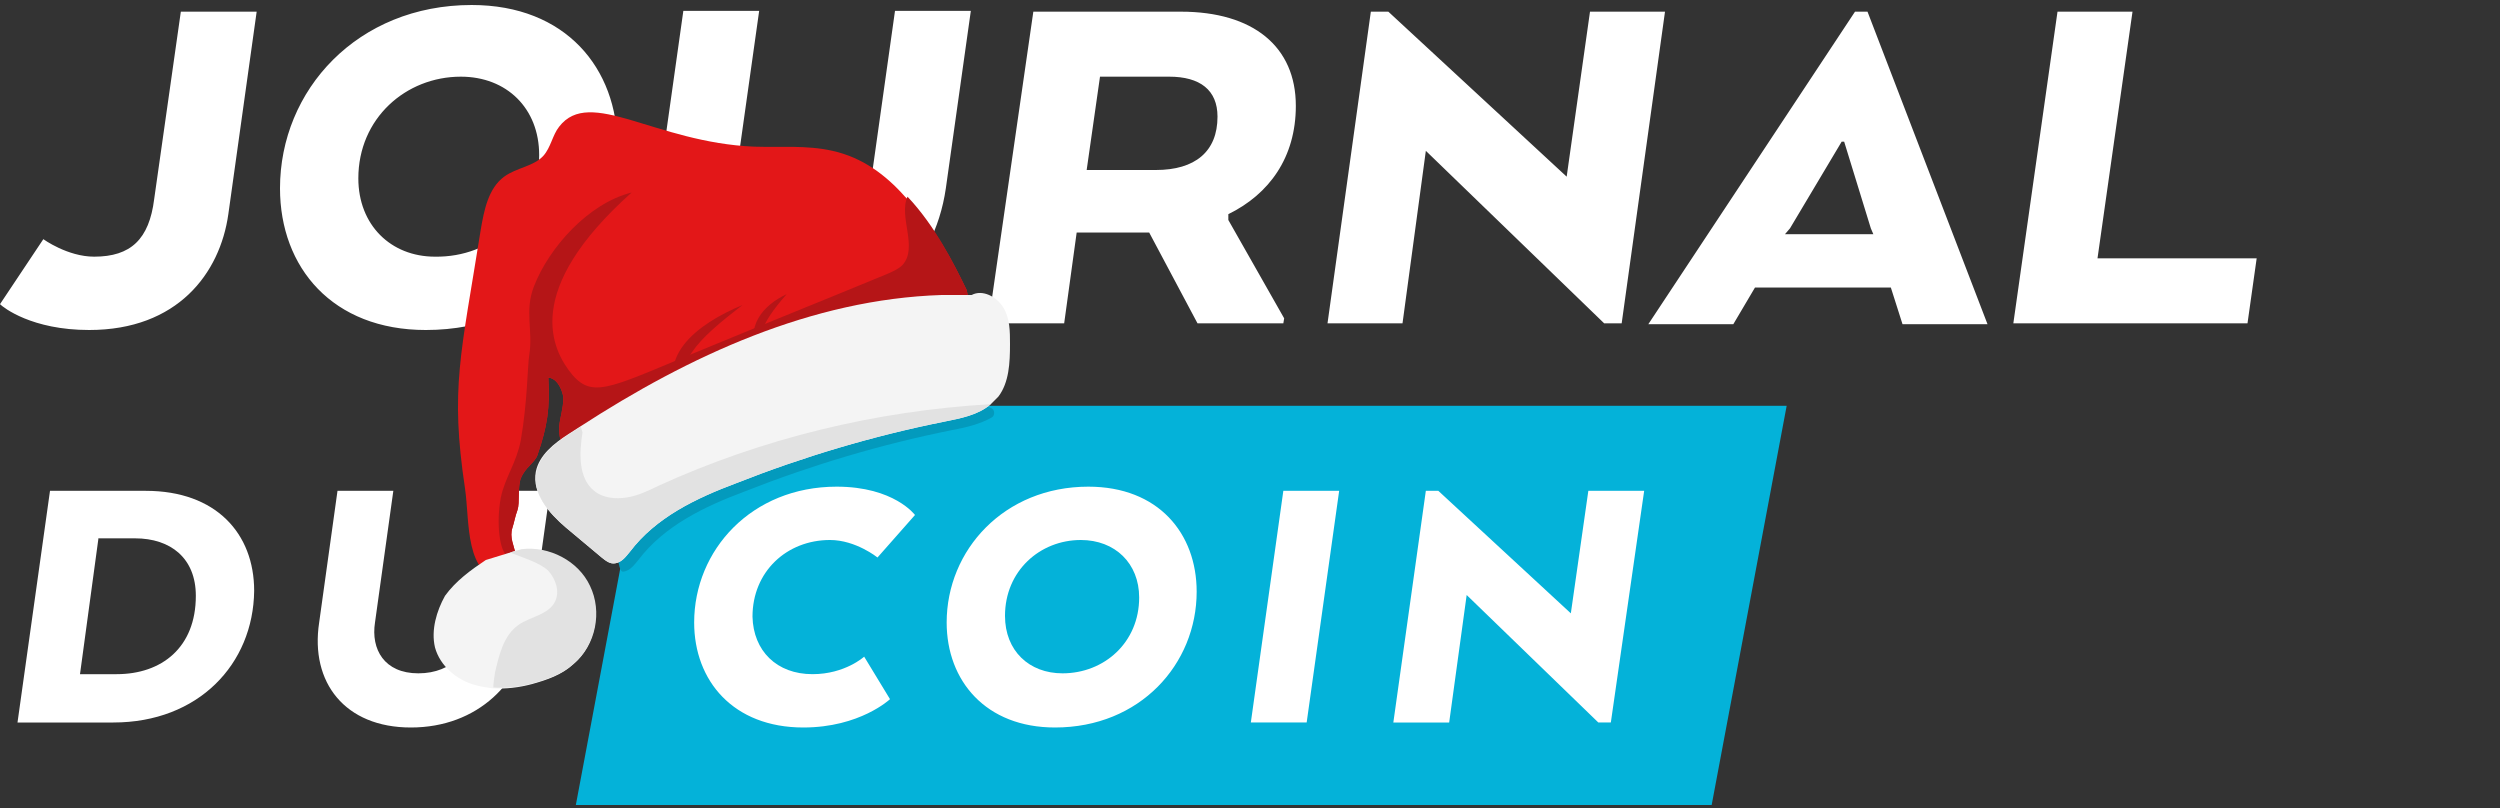 <?xml version="1.0" encoding="UTF-8"?> <svg xmlns="http://www.w3.org/2000/svg" id="Calque_4" x="0" y="0" viewBox="0 0 300 97" xml:space="preserve"><rect x="0" y="0" width="300" height="97" fill="#333333" stroke="none"/> <style type="text/css">.st1{fill:#04b2d9}.st4{fill:#b51517}</style> <g id="Illustration_1_00000086682883790799593470000009707464181680843907_"> <path d="M80.9 52.8h119.9v39.4H80.9zM5.2 28.7s2.9 2.1 6.1 2.1c4.4 0 6.6-2.1 7.2-6.9l3.2-22.5h9.1l-3.4 24.3c-1 7.1-6.1 13.9-16.7 13.9C3.8 39.6.4 36.9 0 36.5l5.2-7.8zm28.4-6.1c0-11.8 9.3-22 23-22 11.3 0 17.5 7.6 17.5 17 0 11.8-9.2 22-23 22-11.2 0-17.5-7.5-17.5-17m31.1-4c0-5.6-3.9-9.4-9.4-9.4-6.6 0-12.3 5-12.3 12.2 0 5.6 3.9 9.4 9.2 9.4 6.8.1 12.5-4.9 12.5-12.2m14.3 4l3-21.3h9.1l-3 21.3c-.6 4.3 1.5 8.2 7 8.2 5.6 0 8.7-3.9 9.3-8.2l3-21.3h9.1l-3 21.3c-1.4 9.7-8.8 17-19.5 17s-16.4-7.3-15-17m76.5-9.9c0 6.2-3.2 10.6-8.1 13v.7l6.7 11.8-.1.6h-10.3l-5.8-10.9h-8.7l-1.5 10.9h-9.1L124 1.4h17.7c8.7 0 13.8 4.2 13.8 11.3m-15.2-3.5H132l-1.6 11.2h8.3c4.7 0 7.4-2.2 7.4-6.4 0-3.2-2.1-4.8-5.8-4.8m54.3 29.6h-2.1l-21.4-20.7-2.8 20.7h-9l5.2-37.4h2.1L188 21.2l2.8-19.8h9zm28-37.4h1.5l14.4 37.5h-10.2l-1.4-4.4h-16.3l-2.6 4.4h-10.2l24.8-37.5zM221.3 17h-.3l-6.2 10.4-.6.7h10.6l-.3-.7-3.2-10.4zm20.3 21.8l5.3-37.4h9L251.7 31h19.1l-1.1 7.8zm-228 47.9H2.1L6 58.9h11.5c8.4 0 13 5.1 13 12-.1 8.8-6.7 15.8-16.9 15.8m-1.8-22L9.6 80.9H14c5.4 0 9.5-3.2 9.5-9.4 0-4.5-3-6.9-7.3-6.9h-4.4zm26.5 10l2.2-15.8h6.7L45 74.7c-.5 3.2 1.1 6.1 5.2 6.1 4.2 0 6.4-2.9 6.9-6.1l2.2-15.8H66l-2.2 15.8c-1 7.2-6.5 12.6-14.5 12.6-7.9 0-12.1-5.4-11-12.6" fill="#fff"></path> <path class="st1" d="M129.7 64.8c-4.9 0-9.1 3.7-9.1 9.1 0 4.2 2.9 6.9 6.9 6.9 5 0 9.2-3.7 9.2-9.1 0-4.1-2.9-6.9-7-6.9"></path> <path class="st1" d="M78.1 48.7l-9 47.9h136.3l9-47.9H78.1zm19.4 32.2c3.9 0 6.2-2.1 6.2-2.1l3.1 5.1s-3.6 3.4-10.4 3.4c-8.4 0-13.1-5.6-13.1-12.6 0-8.7 6.9-16.3 17.1-16.3 6.9 0 9.4 3.4 9.4 3.4l-4.5 5.1s-2.6-2.1-5.7-2.1c-5.2 0-9.3 3.8-9.3 9.2.1 4.1 2.9 6.9 7.2 6.9m29.1 6.4c-8.3 0-13-5.6-13-12.6 0-8.7 6.9-16.3 17-16.3 8.4 0 13 5.6 13 12.6 0 8.7-6.8 16.3-17 16.3m30.2-.6h-6.7l3.9-27.8h6.7l-3.9 27.8zm36.5 0h-1.5L176 71.4l-2.1 15.3h-6.7l3.9-27.8h1.5l15.9 14.7 2.1-14.7h6.7l-4 27.8z"></path> </g> <path d="M70 62.9c1.4 1.2 2.3 2.3 3.8 3.5.5.4.4 2.3 1 2.2.8-.1 1.3-.8 1.8-1.4 3.1-4.1 7.9-6.4 12.7-8.2 8.1-3.2 16.5-5.7 25-7.4 1.6-.3 3.3-.7 4.7-1.5.4-.2.4-.9 0-1.1-10.2-5.2-26.9 4.8-39.1 10.3-1.7.8-3.4 1.6-5.3 1.5-.6 0-1.2-.2-1.7-.4-2.7-1.4-2.5-4.7-2.1-7.4l-.2-.7c-.5.3-.9.6-1.4.9-1.7 1.1-3.5 2.5-3.9 4.5-.5 2.4 2.7 3.4 4.7 5.2z" fill="#039abd"></path> <path d="M116 34.8l.4 1.9c-7.2 3.8-15.8 3.7-23.3 6.6-3.2 1.2-6.2 3-9.2 4.8-3.9.9-7.8 1.9-11.7 2.8-1.9.5-3.6 1-4.8 2.2-.3-.6-.3-1.3-.3-1.9.1-1.1.5-2.2.5-3.4 0-.3-.1-.6-.2-.9-.3-.8-.8-1.5-1.6-1.6.2 3.7-.1 5.8-1.3 9.3-.3.9-1.5 1.5-2 2.8-.4 1-.1 2.9-.4 3.8-.3.8-.4 1.5-.6 2.1-.4 1.2.2 2.2.4 3.3.2 1 0 2-1.3 3.2-4.9-.7-4.2-7.1-4.8-11.2-1.8-12-.5-16 1.9-31.1.4-2.3.9-4.9 2.8-6.3 1.5-1.1 3.5-1.2 4.7-2.5.9-1 1.1-2.5 1.9-3.5 3.7-4.8 11.5 1.9 23.4 2.4 3.1.1 6.3-.2 9.4.5 3.6.8 6.4 2.9 8.7 5.5 3.6 3.5 5.8 7.9 7.4 11.2z" fill="#e31718"></path> <path class="st4" d="M116 34.8l.4 1.9c-7.2 3.8-15.8 3.7-23.3 6.6-3.2 1.2-6.2 3-9.2 4.8-3.9.9-7.8 1.9-11.7 2.8-1.9.5-3.6 1-4.8 2.2-.3-.6-.3-1.3-.3-1.9.1-1.1.5-2.2.5-3.4 0-.3-.1-.6-.2-.9-.3-.8-.8-1.5-1.6-1.6.2 3.7-.1 5.8-1.3 9.3-.3.9-1.5 1.5-2 2.8-.4 1-.1 2.9-.4 3.8-.3.8-.4 1.5-.6 2.1-.4 1.2.2 2.2.4 3.3-.3.2-.7.3-1 .1-.9-.4-1.4-3.8-.8-7 .5-2.4 1.9-4.2 2.4-6.9.8-4.6.8-8.9 1-10.1.5-3.1-.6-5.4.6-8.4 1.8-4.6 6.5-9.9 11.7-11.2C62.6 34.9 66.2 42 68.7 45c2.6 3 4.9 1.3 16.7-3.5 7-2.9 14-5.7 21-8.6.7-.3 1.4-.6 1.9-1.1 1.9-2.1-.5-5.8.6-8.2 3.3 3.5 5.5 7.9 7.1 11.2z"></path> <path class="st4" d="M89.1 36.6c-5.4 4.2-8.5 6.9-7 12.3-4-5.9 1.5-10 7-12.3zm5.3-1.3c-3.5 4-3 4.8-3.4 7.3-1.7-3.4.6-6 3.4-7.3z"></path> <path d="M67.9 63.3c1.4 1.2 2.9 2.4 4.3 3.6.5.4 1 .8 1.6.7.8-.1 1.3-.8 1.8-1.4 3.1-4.1 7.9-6.4 12.7-8.2 8.1-3.2 16.5-5.7 25-7.4 2-.4 4.1-.8 5.6-2.1l.9-.9c1.3-1.7 1.4-4.1 1.4-6.3 0-1.5 0-3.1-.8-4.4-.8-1.3-2.5-2.2-3.8-1.5H113c-15.6.5-30.3 7.3-43.4 15.8-.5.3-.9.6-1.4.9-1.7 1.1-3.5 2.5-3.9 4.5-.5 2.6 1.6 5 3.6 6.7zM52.2 77.7c.6 2.2 2.6 3.9 4.8 4.5.7.2 1.4.3 2.1.4 1.6.1 3.2-.1 4.7-.5 1.8-.5 3.6-1.1 5-2.4 2.6-2.2 3.4-6.2 1.9-9.3-1.4-3-4.9-4.8-8.2-4.4h-.3l-3.9 1.2c-1.8 1.2-3.6 2.5-4.9 4.3-1 1.8-1.7 4.1-1.2 6.2z" fill="#f4f4f4"></path> <path d="M59.2 82.5c1.6.1 3.2-.1 4.7-.5 1.8-.5 3.6-1.1 5-2.4 2.6-2.2 3.4-6.2 1.9-9.3-1.4-3-4.9-4.8-8.2-4.4l-1.4.4c1.2.5 3.6 1.2 4.6 2.2.9 1 1.4 2.5.8 3.7-.8 1.6-3 1.8-4.4 2.8-1.8 1.3-2.3 3.6-2.8 5.7-.1.7-.2 1.3-.2 1.8zm8.7-19.2c1.4 1.2 2.9 2.4 4.3 3.6.5.4 1 .8 1.6.7.8-.1 1.3-.8 1.8-1.4 3.1-4.1 7.9-6.4 12.7-8.2 8.1-3.2 16.5-5.7 25-7.4 2-.4 4.1-.8 5.6-2.1-13.8.8-27.4 4.1-39.9 9.8-1.2.6-2.5 1.2-3.8 1.4-1.3.2-2.8.1-3.9-.8-1.9-1.5-1.8-4.5-1.4-7l-.2-.7c-.5.3-.9.6-1.4.9-1.7 1.1-3.5 2.5-3.9 4.5-.6 2.6 1.5 5 3.5 6.7z" fill="#e2e2e2"></path> </svg> 